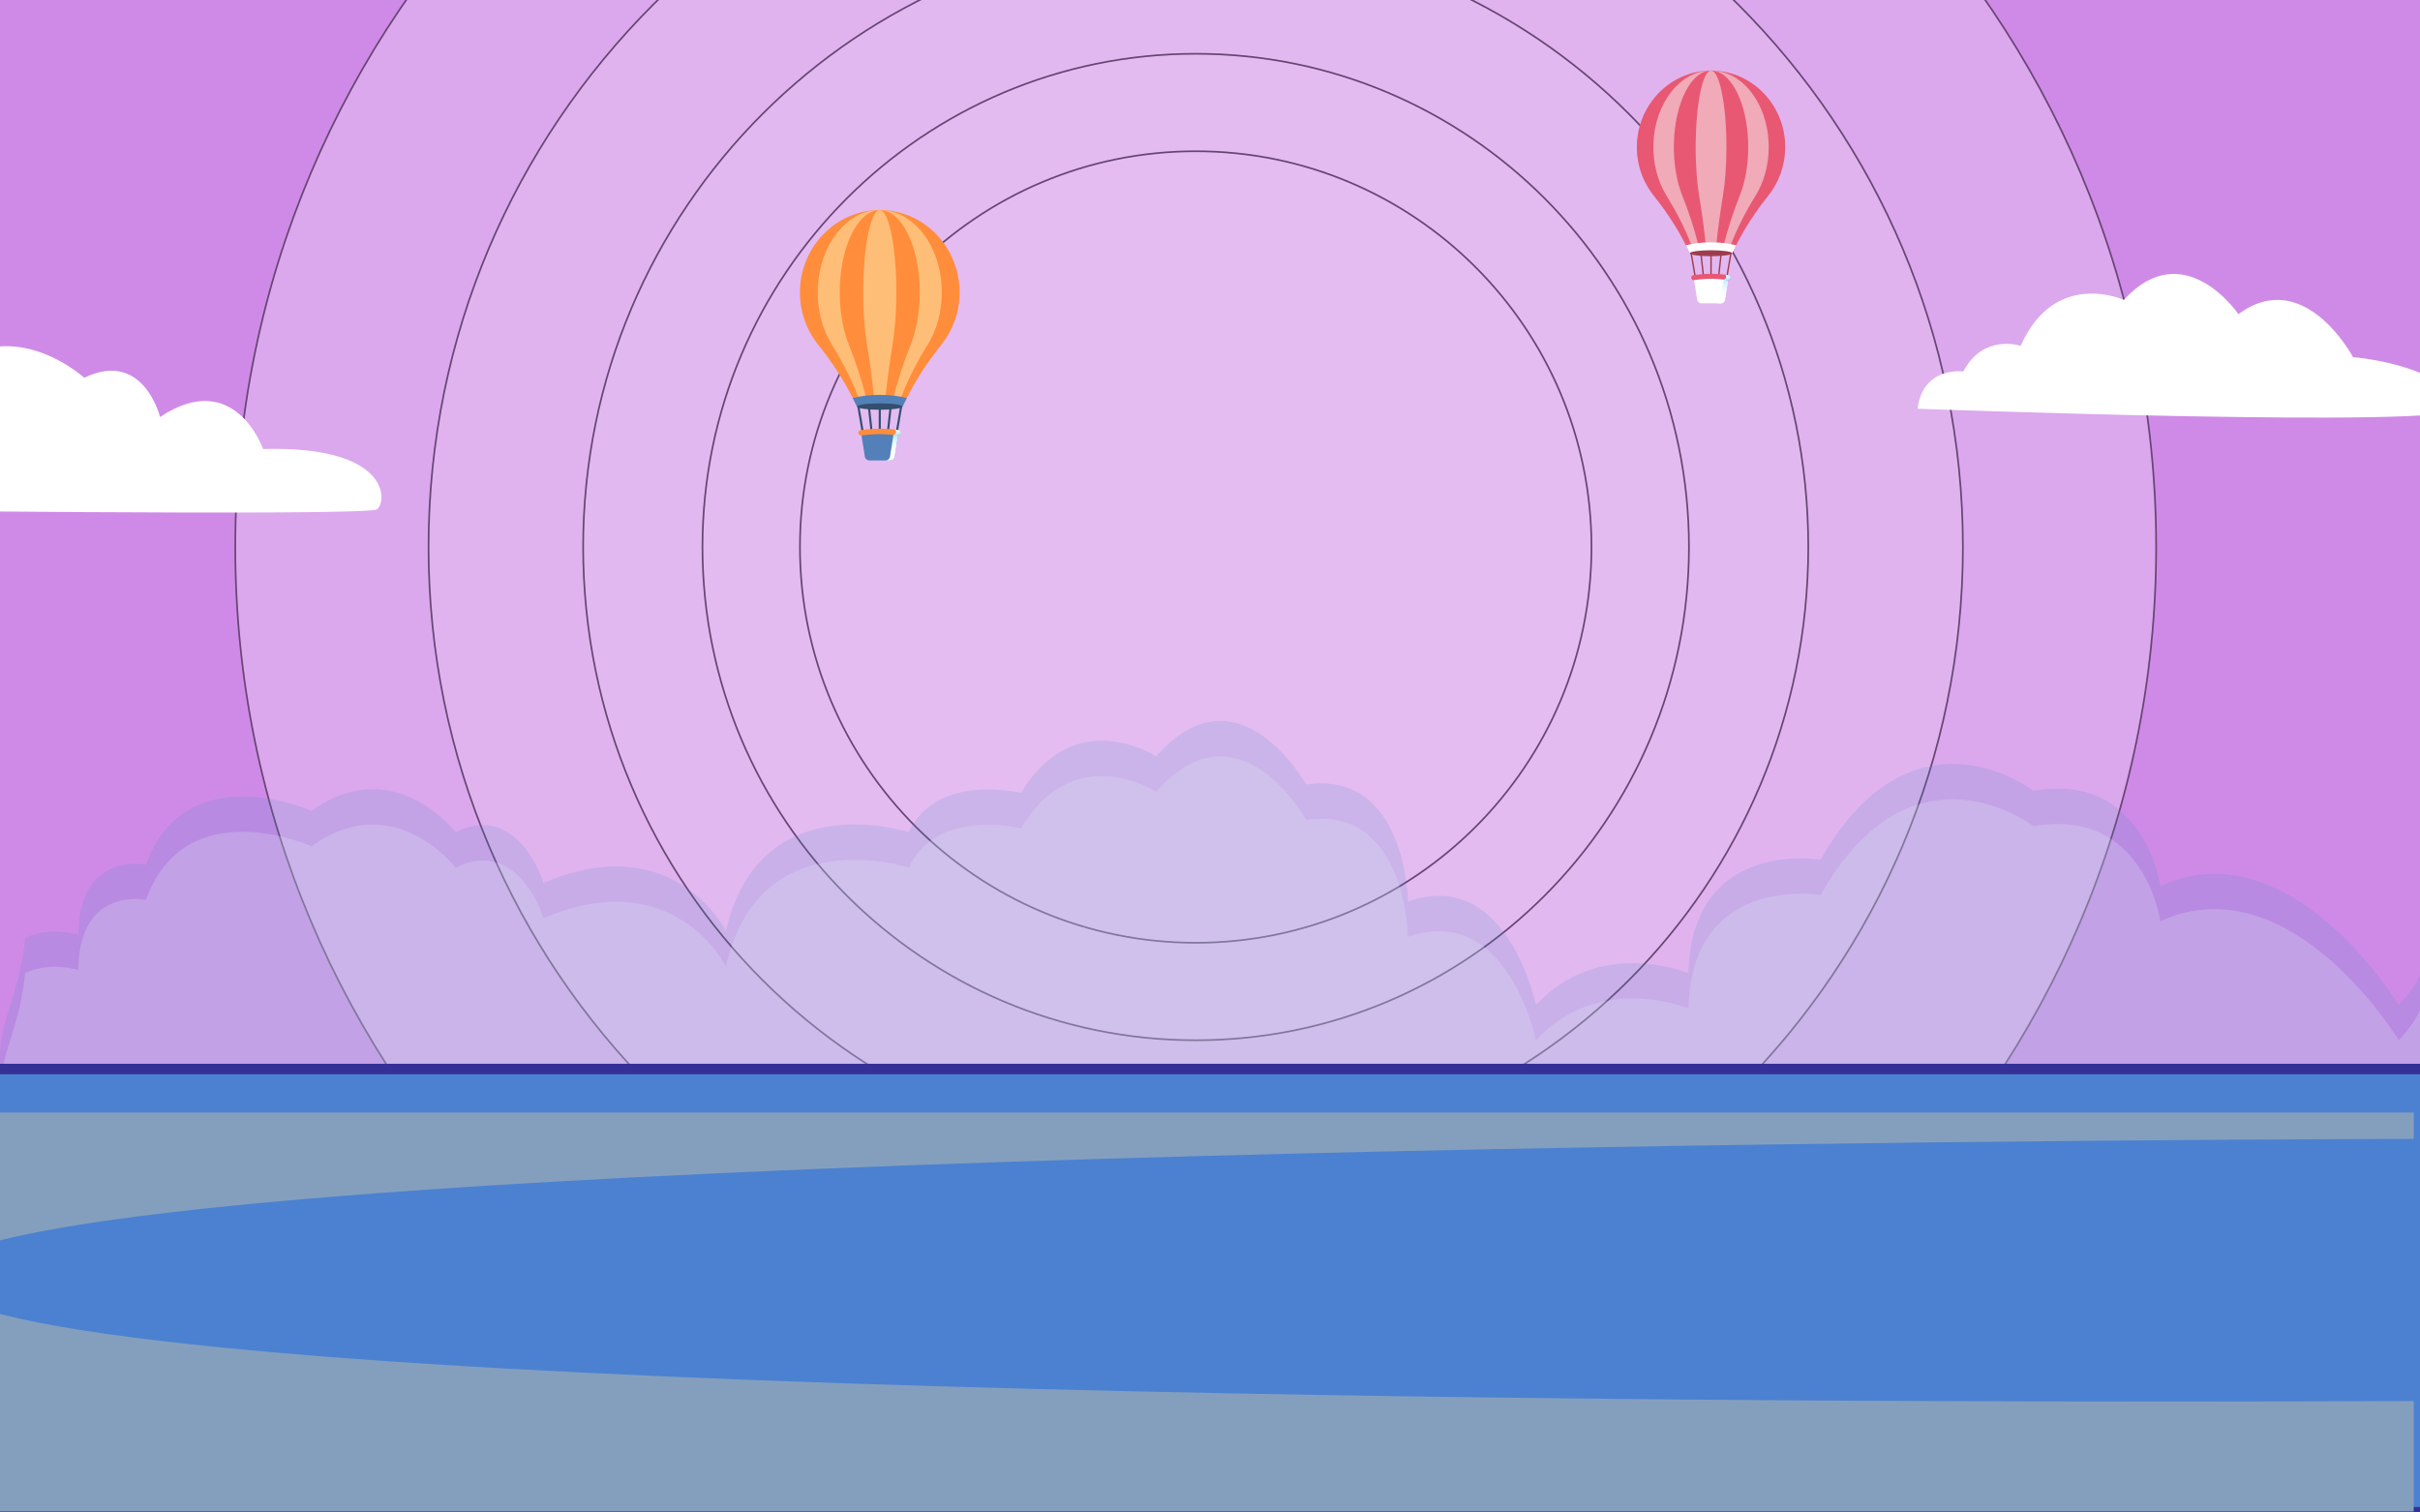 <svg width="1440" height="900" viewBox="0 0 1440 900" fill="none" xmlns="http://www.w3.org/2000/svg">
<path d="M1440 0H0V900H1440V0Z" fill="#CF8AE7"/>
<g opacity="0.5">
<g style="mix-blend-mode:soft-light">
<path d="M711.5 897C1027.13 897 1283 641.131 1283 325.5C1283 9.869 1027.13 -246 711.5 -246C395.869 -246 140 9.869 140 325.5C140 641.131 395.869 897 711.5 897Z" fill="white" fill-opacity="0.5"/>
<path d="M711.5 897C1027.13 897 1283 641.131 1283 325.5C1283 9.869 1027.13 -246 711.5 -246C395.869 -246 140 9.869 140 325.5C140 641.131 395.869 897 711.5 897Z" stroke="black"/>
</g>
<g style="mix-blend-mode:soft-light">
<path d="M711.5 782C963.618 782 1168 577.618 1168 325.5C1168 73.382 963.618 -131 711.5 -131C459.382 -131 255 73.382 255 325.5C255 577.618 459.382 782 711.5 782Z" fill="white" fill-opacity="0.4"/>
<path d="M711.5 782C963.618 782 1168 577.618 1168 325.5C1168 73.382 963.618 -131 711.5 -131C459.382 -131 255 73.382 255 325.5C255 577.618 459.382 782 711.5 782Z" stroke="black"/>
</g>
<g style="mix-blend-mode:soft-light">
<path d="M711.5 690C912.808 690 1076 526.808 1076 325.5C1076 124.192 912.808 -39 711.5 -39C510.192 -39 347 124.192 347 325.5C347 526.808 510.192 690 711.5 690Z" fill="white" fill-opacity="0.3"/>
<path d="M711.5 690C912.808 690 1076 526.808 1076 325.5C1076 124.192 912.808 -39 711.5 -39C510.192 -39 347 124.192 347 325.5C347 526.808 510.192 690 711.5 690Z" stroke="black"/>
</g>
<g style="mix-blend-mode:soft-light">
<path d="M711.5 619C873.596 619 1005 487.596 1005 325.5C1005 163.404 873.596 32 711.5 32C549.404 32 418 163.404 418 325.5C418 487.596 549.404 619 711.5 619Z" fill="white" fill-opacity="0.2"/>
<path d="M711.5 619C873.596 619 1005 487.596 1005 325.5C1005 163.404 873.596 32 711.5 32C549.404 32 418 163.404 418 325.5C418 487.596 549.404 619 711.5 619Z" stroke="black"/>
</g>
<g style="mix-blend-mode:soft-light">
<path d="M711.5 561C841.563 561 947 455.563 947 325.5C947 195.437 841.563 90 711.5 90C581.437 90 476 195.437 476 325.5C476 455.563 581.437 561 711.5 561Z" fill="white" fill-opacity="0.1"/>
<path d="M711.5 561C841.563 561 947 455.563 947 325.5C947 195.437 841.563 90 711.5 90C581.437 90 476 195.437 476 325.5C476 455.563 581.437 561 711.5 561Z" stroke="black"/>
</g>
</g>
<path opacity="0.5" d="M1449.55 594.317C1433.49 596.017 1450.05 593.997 1427.4 619.017C1427.4 619.017 1363.1 512.917 1285.54 548.127C1285.54 548.127 1275.72 479.907 1210.06 491.637C1210.06 491.637 1138.02 435.847 1083.36 532.567C1083.36 532.567 1006.62 519.357 1004.68 600.067C1004.68 600.067 951.87 578.047 913.98 619.017C913.98 619.017 896.91 536.517 837.83 557.437C837.83 557.437 836.85 479.067 777.19 487.847C777.19 487.847 736.88 415.267 687.99 471.127C687.99 471.127 639.7 439.367 607.52 492.847C607.52 492.847 557.13 480.477 540.8 516.227C540.8 516.227 452.05 487.097 431.94 574.957C431.94 574.957 401.23 513.197 323.47 546.357C323.47 546.357 308.6 497.577 271.07 516.227C271.07 516.227 234.29 468.317 185.38 503.557C185.38 503.557 110.65 469.977 86.83 535.467C86.83 535.467 47.08 527.047 46.57 577.187C46.57 577.187 30.41 571.967 15.05 578.927C9.31 632.337 -14.67 635.827 13.26 701.007H1453.26C1471.25 627.007 1462.44 678.927 1449.55 594.317Z" fill="white" fill-opacity="0.47"/>
<path opacity="0.5" d="M1449.55 573.317C1433.49 575.017 1450.05 572.997 1427.4 598.017C1427.4 598.017 1363.1 491.917 1285.54 527.127C1285.54 527.127 1275.72 458.907 1210.06 470.637C1210.06 470.637 1138.02 414.847 1083.36 511.567C1083.36 511.567 1006.62 498.357 1004.68 579.067C1004.68 579.067 951.87 557.047 913.98 598.017C913.98 598.017 896.91 515.517 837.83 536.437C837.83 536.437 836.85 458.067 777.19 466.847C777.19 466.847 736.88 394.267 687.99 450.127C687.99 450.127 639.7 418.367 607.52 471.847C607.52 471.847 557.13 459.477 540.8 495.227C540.8 495.227 452.05 466.097 431.94 553.957C431.94 553.957 401.23 492.197 323.47 525.357C323.47 525.357 308.6 476.577 271.07 495.227C271.07 495.227 234.29 447.317 185.38 482.557C185.38 482.557 110.65 448.977 86.83 514.467C86.83 514.467 47.08 506.047 46.57 556.187C46.57 556.187 30.41 550.967 15.05 557.927C9.31 611.337 -14.67 614.827 13.26 680.007H1453.26C1471.25 606.007 1462.44 657.927 1449.55 573.317Z" fill="#5589C6" fill-opacity="0.35"/>
<path d="M1141 243.197C1141 243.197 1459.82 255.127 1463.24 243.197C1466.65 231.267 1435.96 215.917 1400.16 212.507C1400.16 212.507 1371.17 157.957 1331.96 186.937C1331.96 186.937 1299.57 139.277 1263.76 178.457C1263.76 178.457 1222.84 159.777 1202.38 205.757C1202.38 205.757 1180.06 198.327 1168.28 221.047C1168.28 221.037 1144.41 217.627 1141 243.197Z" fill="white"/>
<path d="M-126.726 303.12C-126.726 303.12 217.848 307.35 224.188 303.12C230.527 298.899 232.646 265.066 156.543 267.177C156.543 267.177 139.625 218.552 95.237 248.145C95.237 248.145 85.369 207.762 50.141 224.779C50.141 224.779 -12.566 167.79 -54.843 252.367C-54.843 252.367 -88.67 237.688 -101.349 277.8C-101.358 277.809 -141.525 284.089 -126.726 303.12Z" fill="white"/>
<path d="M1451 636.13H-8.75V899.85H1451V636.13Z" fill="#4B81D0"/>
<path d="M1451 633H-8.75V639.26H1451V633Z" fill="#353097"/>
<path d="M1451 896.72H-8.75V902.98H1451V896.72Z" fill="#353097"/>
<path d="M1436.25 662H-8.52V740.41C186.45 683.56 1239.57 678.2 1436.26 677.69V662H1436.25Z" fill="#849FBE" style="mix-blend-mode:soft-light"/>
<path d="M1436.25 833.66C1135.57 834.99 176.53 834.78 -8.53 779.52V899.42H1436.25V833.66Z" fill="#849FBE" style="mix-blend-mode:soft-light"/>
<path d="M1062.28 87.53C1062.28 61.77 1041.55 41.01 1016.36 42.04C993.87 42.95 975.43 61.56 974.08 84.73C973.38 96.77 977.23 107.87 984.01 116.39C991.3 125.54 997.85 135.28 1003.1 145.8L1005.54 150.68H1030.73L1033.04 146.05C1038.32 135.47 1044.86 125.63 1052.2 116.45C1058.49 108.59 1062.27 98.51 1062.27 87.52L1062.28 87.53Z" fill="#E85873"/>
<path d="M1052.45 87.53C1052.45 61.77 1036.34 41.01 1016.76 42.04C999.27 42.95 984.94 61.56 983.89 84.73C983.35 96.77 986.34 107.87 991.61 116.39C997.27 125.54 1002.36 135.28 1006.45 145.8L1008.35 150.68H1027.93L1029.73 146.05C1033.84 135.47 1038.92 125.63 1044.63 116.45C1049.52 108.59 1052.46 98.51 1052.46 87.52L1052.45 87.53Z" fill="#F0AAB8"/>
<path d="M1040.27 87.53C1040.27 61.77 1029.88 41.01 1017.25 42.04C1005.98 42.95 996.73 61.56 996.05 84.73C995.7 96.77 997.63 107.87 1001.03 116.39C1004.68 125.54 1007.97 135.28 1010.6 145.8L1011.82 150.68H1024.45L1025.61 146.05C1028.26 135.47 1031.54 125.63 1035.22 116.45C1038.37 108.59 1040.27 98.51 1040.27 87.52V87.53Z" fill="#E85873"/>
<path d="M1027.3 87.53C1027.3 61.77 1023 41.01 1017.77 42.04C1013.1 42.95 1009.27 61.56 1009 84.73C1008.85 96.77 1009.65 107.87 1011.06 116.39C1012.57 125.54 1013.93 135.28 1015.02 145.8L1015.53 150.68H1020.76L1021.24 146.05C1022.34 135.47 1023.69 125.63 1025.22 116.45C1026.53 108.59 1027.31 98.51 1027.31 87.52L1027.3 87.53Z" fill="#F0AAB8"/>
<path d="M1018.14 144.21C1012.35 144.21 1007.09 144.88 1003.19 145.98L1005.54 150.69H1030.73L1033.04 146.06C1033.04 146.06 1033.07 146.01 1033.08 145.98C1029.18 144.88 1023.92 144.21 1018.13 144.21H1018.14Z" fill="white"/>
<path d="M1030.74 150.68C1030.74 151.66 1025.1 152.46 1018.14 152.46C1011.18 152.46 1005.54 151.66 1005.54 150.68C1005.54 149.7 1011.18 148.9 1018.14 148.9C1025.1 148.9 1030.74 149.7 1030.74 150.68Z" fill="#9E3C4E"/>
<path d="M1006.32 150.68L1008.72 164.72" stroke="#9E3C4E" stroke-width="0.83" stroke-miterlimit="10"/>
<path d="M1012.1 150.68L1013.66 164.82" stroke="#9E3C4E" stroke-width="0.83" stroke-miterlimit="10"/>
<path d="M1029.96 150.68L1027.56 164.72" stroke="#9E3C4E" stroke-width="0.83" stroke-miterlimit="10"/>
<path d="M1024.18 150.68L1022.62 164.82" stroke="#9E3C4E" stroke-width="0.83" stroke-miterlimit="10"/>
<path d="M1018.14 150.68V164.35" stroke="#9E3C4E" stroke-width="0.83" stroke-miterlimit="10"/>
<path d="M1023.92 180.49H1012.37C1011.13 180.49 1010.08 179.59 1009.89 178.37L1007.76 164.81H1028.54L1026.41 178.37C1026.22 179.59 1025.17 180.49 1023.93 180.49H1023.92Z" fill="white"/>
<g style="mix-blend-mode:multiply">
<path d="M1025.94 164.82L1023.81 178.38C1023.62 179.6 1022.57 180.5 1021.33 180.5H1023.92C1025.16 180.5 1026.21 179.6 1026.4 178.38L1028.53 164.82H1025.94Z" fill="url(#paint0_linear_24_173)"/>
</g>
<path d="M1028.19 166.68C1021.53 165.67 1014.75 165.67 1008.09 166.68C1007.27 166.8 1006.49 166.26 1006.34 165.45C1006.19 164.64 1006.77 163.85 1007.64 163.72C1014.6 162.67 1021.68 162.67 1028.64 163.72C1029.5 163.85 1030.08 164.64 1029.94 165.45C1029.79 166.27 1029.01 166.81 1028.19 166.68Z" fill="#E85873"/>
<path style="mix-blend-mode:multiply" d="M1029.94 165.45C1030.09 164.64 1029.51 163.85 1028.64 163.72C1028.01 163.62 1027.38 163.55 1026.74 163.47C1026.81 163.58 1028.09 165.79 1025.69 166.36C1026.52 166.45 1027.35 166.56 1028.18 166.69C1029 166.81 1029.78 166.27 1029.93 165.46L1029.94 165.45Z" fill="url(#paint1_linear_24_173)"/>
<path d="M571 173.98C571 146.271 548.687 123.941 521.584 125.036C497.384 126.022 477.534 146.041 476.086 170.97C475.337 183.924 479.472 195.871 486.775 205.03C494.618 214.867 501.662 225.351 507.316 236.671L509.938 241.92H537.048L539.533 236.944C545.223 225.56 552.252 214.975 560.153 205.102C566.923 196.641 570.993 185.797 570.993 173.973L571 173.98Z" fill="#FF8D3B"/>
<path d="M560.42 173.98C560.42 146.271 543.083 123.941 522.009 125.036C503.196 126.022 487.769 146.041 486.645 170.97C486.062 183.924 489.281 195.871 494.957 205.03C501.05 214.867 506.531 225.351 510.925 236.671L512.963 241.92H534.037L535.967 236.944C540.39 225.56 545.856 214.975 552 205.102C557.265 196.641 560.427 185.797 560.427 173.973L560.42 173.98Z" fill="#FFBE77"/>
<path d="M547.311 173.98C547.311 146.271 536.126 123.941 522.542 125.036C510.413 126.015 500.46 146.041 499.732 170.97C499.358 183.924 501.432 195.871 505.091 205.03C509.023 214.867 512.552 225.351 515.39 236.671L516.708 241.92H530.299L531.545 236.944C534.397 225.56 537.919 214.975 541.881 205.102C545.273 196.641 547.311 185.797 547.311 173.973V173.98Z" fill="#FF8D3B"/>
<path d="M533.36 173.98C533.36 146.271 528.729 123.941 523.104 125.036C518.084 126.015 513.964 146.041 513.662 170.97C513.503 183.924 514.367 195.871 515.88 205.03C517.508 214.867 518.97 225.351 520.144 236.671L520.691 241.92H526.316L526.835 236.944C528.016 225.56 529.478 214.975 531.113 205.102C532.517 196.641 533.36 185.797 533.36 173.973V173.98Z" fill="#FFBE77"/>
<path d="M523.5 234.957C517.27 234.957 511.609 235.684 507.417 236.865L509.945 241.927H537.055L539.54 236.952C539.54 236.952 539.569 236.894 539.583 236.865C535.391 235.684 529.73 234.957 523.5 234.957Z" fill="#5380B8"/>
<path d="M537.055 241.927C537.055 242.986 530.983 243.843 523.5 243.843C516.017 243.843 509.945 242.986 509.945 241.927C509.945 240.869 516.017 240.012 523.5 240.012C530.983 240.012 537.055 240.869 537.055 241.927Z" fill="#334E70"/>
<path d="M510.781 241.927L513.359 257.027" stroke="#334E70" stroke-width="1.24" stroke-miterlimit="10"/>
<path d="M516.996 241.927L518.682 257.135" stroke="#334E70" stroke-width="1.24" stroke-miterlimit="10"/>
<path d="M536.22 241.927L533.634 257.027" stroke="#334E70" stroke-width="1.24" stroke-miterlimit="10"/>
<path d="M530.004 241.927L528.318 257.135" stroke="#334E70" stroke-width="1.24" stroke-miterlimit="10"/>
<path d="M523.5 241.927V256.631" stroke="#334E70" stroke-width="1.24" stroke-miterlimit="10"/>
<path d="M529.716 274H517.284C515.952 274 514.821 273.035 514.619 271.717L512.322 257.128H534.678L532.381 271.717C532.172 273.028 531.041 274 529.716 274Z" fill="#5380B8"/>
<g style="mix-blend-mode:multiply">
<path d="M531.891 257.135L529.593 271.724C529.384 273.035 528.254 274.007 526.928 274.007H529.716C531.048 274.007 532.179 273.042 532.381 271.724L534.678 257.135H531.891Z" fill="url(#paint2_linear_24_173)"/>
</g>
<path d="M534.318 259.145C527.152 258.057 519.856 258.057 512.689 259.145C511.803 259.281 510.968 258.691 510.809 257.82C510.651 256.941 511.278 256.099 512.207 255.955C519.697 254.824 527.317 254.824 534.808 255.955C535.737 256.099 536.364 256.941 536.205 257.82C536.047 258.698 535.211 259.281 534.325 259.145H534.318Z" fill="#FF8D3B"/>
<path style="mix-blend-mode:multiply" d="M536.198 257.812C536.356 256.934 535.73 256.091 534.801 255.947C534.124 255.847 533.439 255.76 532.762 255.681C532.834 255.803 534.217 258.172 531.639 258.784C532.532 258.885 533.432 259.001 534.318 259.137C535.204 259.274 536.039 258.684 536.198 257.812Z" fill="url(#paint3_linear_24_173)"/>
<defs>
<linearGradient id="paint0_linear_24_173" x1="1024.93" y1="176.1" x2="1024.93" y2="163.46" gradientUnits="userSpaceOnUse">
<stop stop-color="white"/>
<stop offset="0.18" stop-color="#FAFDFF"/>
<stop offset="0.37" stop-color="#EDFAFF"/>
<stop offset="0.57" stop-color="#D7F4FF"/>
<stop offset="0.78" stop-color="#B8EBFF"/>
<stop offset="0.99" stop-color="#91E0FF"/>
<stop offset="1" stop-color="#8FE0FF"/>
</linearGradient>
<linearGradient id="paint1_linear_24_173" x1="1026.36" y1="161.89" x2="1028.47" y2="167.27" gradientUnits="userSpaceOnUse">
<stop stop-color="white"/>
<stop offset="0.18" stop-color="#FAFDFF"/>
<stop offset="0.37" stop-color="#EDFAFF"/>
<stop offset="0.57" stop-color="#D7F4FF"/>
<stop offset="0.78" stop-color="#B8EBFF"/>
<stop offset="0.99" stop-color="#91E0FF"/>
<stop offset="1" stop-color="#8FE0FF"/>
</linearGradient>
<linearGradient id="paint2_linear_24_173" x1="530.803" y1="269.269" x2="530.803" y2="255.674" gradientUnits="userSpaceOnUse">
<stop stop-color="white"/>
<stop offset="0.18" stop-color="#FAFDFF"/>
<stop offset="0.37" stop-color="#EDFAFF"/>
<stop offset="0.57" stop-color="#D7F4FF"/>
<stop offset="0.78" stop-color="#B8EBFF"/>
<stop offset="0.99" stop-color="#91E0FF"/>
<stop offset="1" stop-color="#8FE0FF"/>
</linearGradient>
<linearGradient id="paint3_linear_24_173" x1="532.345" y1="253.989" x2="534.613" y2="259.771" gradientUnits="userSpaceOnUse">
<stop stop-color="white"/>
<stop offset="0.18" stop-color="#FAFDFF"/>
<stop offset="0.37" stop-color="#EDFAFF"/>
<stop offset="0.57" stop-color="#D7F4FF"/>
<stop offset="0.78" stop-color="#B8EBFF"/>
<stop offset="0.99" stop-color="#91E0FF"/>
<stop offset="1" stop-color="#8FE0FF"/>
</linearGradient>
</defs>
</svg>
